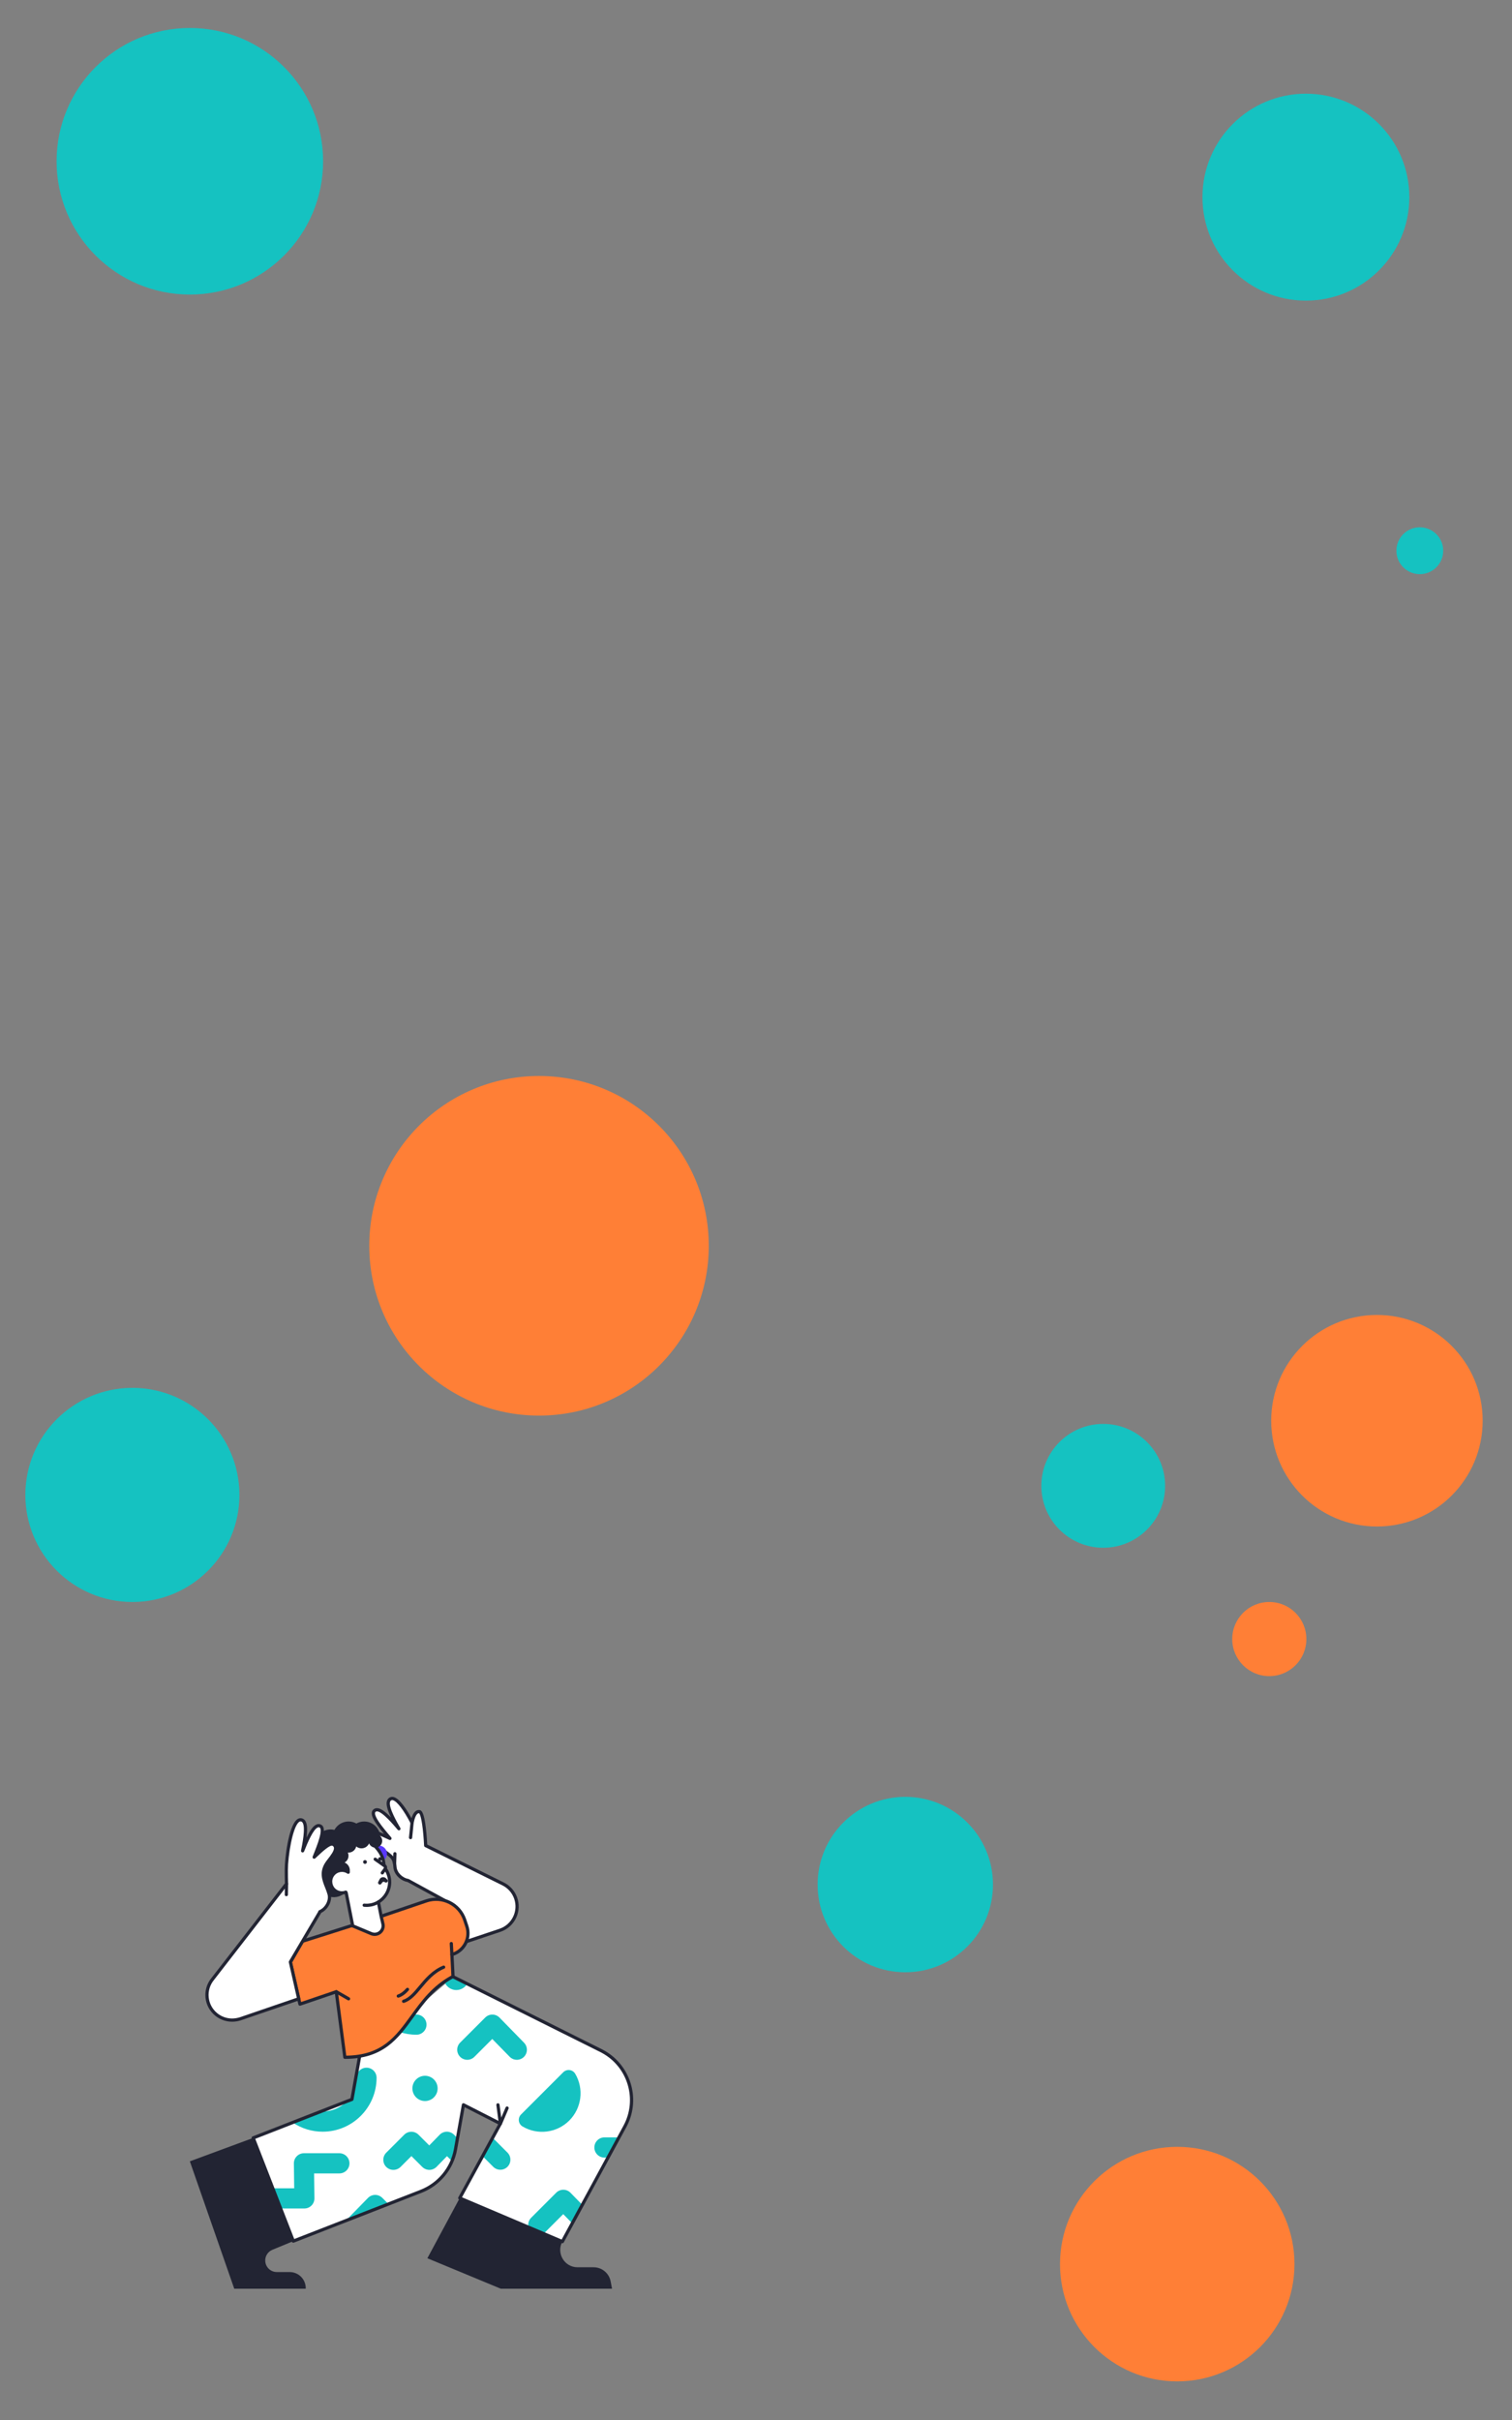 <?xml version="1.0" encoding="utf-8"?>
<!-- Generator: Adobe Illustrator 26.1.0, SVG Export Plug-In . SVG Version: 6.00 Build 0)  -->
<svg version="1.1" id="Layer_1" xmlns="http://www.w3.org/2000/svg" xmlns:xlink="http://www.w3.org/1999/xlink" x="0px" y="0px"
	 viewBox="0 0 2000 3200" style="enable-background:new 0 0 2000 3200;" xml:space="preserve">
<rect x="0" y="0" width="2000" height="3200" fill="#808080" stroke="none"/>
<style type="text/css">
	.st0{fill:#70D9D9;}
	.st1{fill:#FFFFFF;}
	.st2{fill:#FF7F36;}
	.st3{fill:#007575;}
	.st4{fill:#222433;}
	.st5{fill:#FF7F36;stroke:#FF7F36;stroke-miterlimit:10;}
	.st6{fill:#15C2C1;}
	.st7{fill:#FDA979;}
	.st8{fill:#C35515;}
	.st9{fill:none;stroke:#5A38FD;stroke-width:111.905;stroke-miterlimit:10;}
	.st10{fill:none;stroke:#FF7F36;stroke-width:111.905;stroke-miterlimit:10;}
	.st11{fill:none;stroke:#FFFFFF;stroke-width:9.235;stroke-miterlimit:10;stroke-dasharray:23.088,36.94;}
	.st12{fill:none;stroke:#313341;stroke-width:3.831;stroke-miterlimit:10;}
	.st13{fill:none;}
	.st14{opacity:0.75;fill:#70D9D9;}
	.st15{fill:#5A38FD;}
	.st16{fill:none;stroke:#222433;stroke-width:8.504;stroke-miterlimit:10;stroke-dasharray:14.173,14.173;}
	.st17{fill:#7057FD;}
	.st18{fill:none;stroke:#222433;stroke-width:5.407;stroke-miterlimit:10;}
	.st19{fill:#222433;stroke:#222433;stroke-width:5.43;stroke-miterlimit:10;}
	.st20{fill:#2B292D;}
	.st21{fill:none;stroke:#C35515;stroke-width:9.91;stroke-miterlimit:10;}
	.st22{fill:none;stroke:#C35515;stroke-width:5.669;stroke-miterlimit:10;}
	.st23{fill:#C35515;stroke:#000000;stroke-miterlimit:10;}
	.st24{fill:#C35515;stroke:#000000;stroke-width:0.604;stroke-miterlimit:10;}
	.st25{fill:#15C2C1;stroke:#222433;stroke-width:6.164;stroke-miterlimit:10;}
	.st26{fill:#FFFFFF;stroke:#000000;stroke-width:6.164;stroke-miterlimit:10;}
	.st27{fill:none;stroke:#007575;stroke-width:6.164;stroke-miterlimit:10;}
	.st28{fill:none;stroke:#FFFFFF;stroke-width:14.173;stroke-miterlimit:10;stroke-dasharray:23.088,36.94;}
	.st29{fill-rule:evenodd;clip-rule:evenodd;fill:#FDA979;}
	.st30{fill-rule:evenodd;clip-rule:evenodd;fill:#FFFFFF;}
	.st31{fill-rule:evenodd;clip-rule:evenodd;fill:#007575;}
	.st32{fill:#606060;}
	.st33{clip-path:url(#SVGID_00000055665229952928902940000015654515818153126547_);}
	.st34{fill:#222433;stroke:#222433;stroke-width:1.047;stroke-miterlimit:10;}
	.st35{fill:#222433;stroke:#222433;stroke-width:2.269;stroke-miterlimit:10;}
	.st36{fill:#82B1FF;}
	.st37{fill:#15C2C1;stroke:#70D9D9;stroke-width:15.652;stroke-miterlimit:10;}
	.st38{stroke:#222433;stroke-width:0.833;stroke-miterlimit:10;}
	.st39{clip-path:url(#SVGID_00000072265809361977396930000014073442506419832236_);}
	.st40{clip-path:url(#SVGID_00000072265809361977396930000014073442506419832236_);fill:#FF7F36;}
	.st41{clip-path:url(#SVGID_00000072265809361977396930000014073442506419832236_);fill:#C35515;}
	.st42{fill:#222433;stroke:#222433;stroke-width:0.791;stroke-miterlimit:10;}
	.st43{fill-rule:evenodd;clip-rule:evenodd;fill:#FF7F36;}
	.st44{fill-rule:evenodd;clip-rule:evenodd;fill:#15C2C1;}
	.st45{fill:none;stroke:#FF7F36;stroke-width:11.339;stroke-miterlimit:10;}
	.st46{fill:none;stroke:#FF7F36;stroke-width:9.693;stroke-miterlimit:10;}
	.st47{opacity:0.44;fill:#FDA979;}
	.st48{fill:none;stroke:#70D9D9;stroke-width:8.504;stroke-miterlimit:10;stroke-dasharray:11.509,11.51;}
	.st49{opacity:0.75;fill:#007575;}
	.st50{clip-path:url(#SVGID_00000040556841833655823580000016600882614607777683_);}
	.st51{fill:none;stroke:#FF7F36;stroke-miterlimit:10;}
	.st52{clip-path:url(#SVGID_00000023994678926927806280000001069438350681527715_);}
	.st53{stroke:#70D9D9;stroke-width:8.504;stroke-miterlimit:10;}
	.st54{fill:#FDA979;stroke:#222433;stroke-width:17.008;stroke-miterlimit:10;}
	.st55{clip-path:url(#SVGID_00000123416229374367397290000011674284749972305539_);}
	.st56{fill:none;stroke:#222433;stroke-width:16.122;stroke-linecap:round;stroke-miterlimit:10;}
	.st57{clip-path:url(#SVGID_00000034053862825006772120000002211332836203605391_);fill:#15C2C1;}
	.st58{clip-path:url(#SVGID_00000034053862825006772120000002211332836203605391_);fill:#C35515;}
	
		.st59{clip-path:url(#SVGID_00000034053862825006772120000002211332836203605391_);fill:#15C2C1;stroke:#000000;stroke-width:8.275;stroke-miterlimit:10;}
	.st60{clip-path:url(#SVGID_00000034053862825006772120000002211332836203605391_);fill:#FF7F36;}
	
		.st61{clip-path:url(#SVGID_00000034053862825006772120000002211332836203605391_);fill:#15C2C1;stroke:#000000;stroke-width:8.504;stroke-miterlimit:10;}
	
		.st62{clip-path:url(#SVGID_00000034053862825006772120000002211332836203605391_);fill:none;stroke:#000000;stroke-width:8.504;stroke-miterlimit:10;}
	
		.st63{clip-path:url(#SVGID_00000034053862825006772120000002211332836203605391_);fill:#FFFFFF;stroke:#000000;stroke-width:8.504;stroke-miterlimit:10;}
	.st64{clip-path:url(#SVGID_00000034053862825006772120000002211332836203605391_);}
	.st65{fill:none;stroke:#000000;stroke-width:8.281;stroke-linecap:round;stroke-miterlimit:10;}
	
		.st66{clip-path:url(#SVGID_00000034053862825006772120000002211332836203605391_);fill:#FFFFFF;stroke:#000000;stroke-width:8.745;stroke-miterlimit:10;}
	.st67{clip-path:url(#SVGID_00000034053862825006772120000002211332836203605391_);fill:none;}
	.st68{clip-path:url(#SVGID_00000064355122178697877150000005137054824785410995_);fill:#FF7F36;}
	.st69{clip-path:url(#SVGID_00000064355122178697877150000005137054824785410995_);}
	
		.st70{clip-path:url(#SVGID_00000064355122178697877150000005137054824785410995_);fill:none;stroke:#5A38FD;stroke-width:111.905;stroke-miterlimit:10;}
	.st71{clip-path:url(#SVGID_00000183229471385978549120000014576614584319094659_);}
	
		.st72{opacity:0.57;clip-path:url(#SVGID_00000183229471385978549120000014576614584319094659_);fill:none;stroke:#FFFFFF;stroke-width:32.706;stroke-linecap:round;stroke-miterlimit:10;}
	.st73{fill:#222433;stroke:#000000;stroke-width:7.087;stroke-miterlimit:10;}
	
		.st74{clip-path:url(#SVGID_00000183229471385978549120000014576614584319094659_);fill:#222433;stroke:#222433;stroke-width:163.17;stroke-miterlimit:10;}
	.st75{fill:none;stroke:#000000;stroke-width:7.087;stroke-miterlimit:10;}
	
		.st76{clip-path:url(#SVGID_00000183229471385978549120000014576614584319094659_);fill:#70D9D9;stroke:#000000;stroke-width:2.835;stroke-linecap:round;stroke-miterlimit:10;}
	.st77{clip-path:url(#SVGID_00000072998932671354158620000006909888318671908490_);fill:#FFFFFF;}
	.st78{clip-path:url(#SVGID_00000072998932671354158620000006909888318671908490_);fill:#222433;}
	.st79{clip-path:url(#SVGID_00000072998932671354158620000006909888318671908490_);fill:#15C2C1;}
	.st80{clip-path:url(#SVGID_00000072998932671354158620000006909888318671908490_);fill:#FDA979;}
	.st81{clip-path:url(#SVGID_00000072998932671354158620000006909888318671908490_);}
	.st82{clip-path:url(#SVGID_00000072998932671354158620000006909888318671908490_);fill:#FF7F36;}
	.st83{clip-path:url(#SVGID_00000072998932671354158620000006909888318671908490_);fill:#C35515;}
	.st84{clip-path:url(#SVGID_00000008111809788855775140000015245095427984419512_);}
</style>
<circle class="st6" cx="1878.05" cy="728.24" r="30.97"/>
<circle class="st6" cx="251.12" cy="213.25" r="176.26"/>
<circle class="st2" cx="1821.35" cy="1878.65" r="139.87"/>
<circle class="st6" cx="1727.37" cy="260.71" r="136.82"/>
<circle class="st6" cx="1459.3" cy="1964.74" r="81.87"/>
<circle class="st2" cx="712.99" cy="1647.33" r="224.54"/>
<circle class="st6" cx="1197.48" cy="2491.98" r="115.98"/>
<circle class="st2" cx="1678.96" cy="2167.36" r="49.03"/>
<circle class="st6" cx="175.13" cy="1976.76" r="141.57"/>
<g>
	<path class="st1" d="M616.87,2567.38l44.57-14.93c17.4-5.92,26.7-24.83,20.78-42.23c-2.93-8.61-9.26-15.64-17.51-19.47
		l-101.61-50.34c-0.12-2.71-2.12-44.26-8.44-44.87c-5.06-0.52-7.94,6.31-9.59,14.6c-9.19-17.71-21.29-35.4-28.54-31.42
		c-6.75,3.76-1.63,17.54,11.15,39.48c-14.7-17.47-26.77-29.25-32.52-23.71c-5.75,5.54,9.23,23.08,20.66,36.49
		c-11.15-5.11-25.99-12.64-29.68-7.67c-5.4,7.1,7.03,14.06,14.77,19.45c17.11,12,20.59,12.78,21.51,25.99
		c0.6,8.27,8.27,16.28,17.38,17.88l48.6,26.56l0.89,0.94c13.95,14.63,23.48,32.91,27.48,52.72L616.87,2567.38z"/>
	<path class="st4" d="M616.87,2569.51c-1.01,0-1.89-0.71-2.09-1.71l-0.11-0.55c-3.91-19.42-13.25-37.34-26.93-51.67l-0.67-0.7
		l-48-26.24c-9.89-1.9-18.11-10.51-18.78-19.75c-0.75-10.68-2.96-12.21-15.27-20.69c-1.62-1.11-3.39-2.34-5.35-3.71
		c-0.88-0.62-1.84-1.26-2.81-1.92c-6.16-4.15-13.15-8.85-14.08-14.45c-0.35-2.18,0.25-4.41,1.65-6.13
		c3.71-4.99,13.33-1.57,23.6,3.04c-12.66-15.29-20.16-26.53-14.37-32.11c1.43-1.39,3.38-2.1,5.36-1.96
		c4.42,0.23,10.03,3.95,18.18,12.31c-5-10.39-6.64-17.17-5.42-21.64c0.51-2.04,1.85-3.78,3.69-4.8c1.74-0.94,3.78-1.1,5.65-0.46
		c7.87,2.4,17.13,16.85,23.2,27.86c2.36-7.67,5.9-11.3,10.53-10.82c2.94,0.29,6,3.34,8.44,23.52c1.11,9.22,1.67,18.67,1.85,22.12
		l100.49,49.78c17.73,8.25,25.42,29.31,17.17,47.04c-4.07,8.76-11.55,15.47-20.69,18.58l-44.58,14.94
		C617.33,2569.47,617.1,2569.51,616.87,2569.51L616.87,2569.51z M490.22,2423.73c-1.12,0-1.95,0.25-2.38,0.83
		c-0.69,0.79-1,1.83-0.85,2.87c0.63,3.78,7.07,8.12,12.25,11.61c1,0.67,1.97,1.33,2.88,1.96c1.95,1.37,3.72,2.59,5.33,3.69
		c12.77,8.8,16.21,11.17,17.1,23.89c0.53,7.36,7.54,14.51,15.62,15.93c0.23,0.04,0.45,0.12,0.65,0.23l48.6,26.56
		c0.19,0.11,0.37,0.24,0.52,0.4l0.89,0.94c13.8,14.46,23.36,32.43,27.64,51.96l42.29-14.17c16.28-5.55,24.99-23.25,19.43-39.53
		c-2.75-8.06-8.67-14.64-16.39-18.22l-101.66-50.36c-0.69-0.34-1.15-1.04-1.18-1.81c-0.05-1.14-0.54-11.47-1.74-21.83
		c-2.07-17.92-4.44-20.65-4.91-21.03c-3.98-0.22-6.18,7.96-7.15,12.9c-0.23,1.15-1.35,1.9-2.5,1.68c-0.64-0.13-1.18-0.53-1.48-1.11
		c-9.09-17.52-17.8-28.98-23.29-30.65c-0.76-0.3-1.62-0.26-2.34,0.11c-0.83,0.46-1.43,1.26-1.64,2.19
		c-2.05,7.47,9.73,27.7,13.61,34.34c0.59,1.02,0.25,2.32-0.77,2.91c-0.89,0.52-2.03,0.32-2.7-0.47
		c-5.51-6.55-20.16-23.96-27.23-24.33c-0.81-0.08-1.61,0.21-2.18,0.78c-0.75,0.72-1.86,3.4,4.14,12.51
		c4.35,6.61,10.82,14.21,16.53,20.91l0.14,0.16c0.76,0.9,0.66,2.24-0.24,3c-0.63,0.54-1.52,0.66-2.27,0.31
		c-0.98-0.45-1.98-0.91-3.01-1.39C505.72,2428.63,495.17,2423.73,490.22,2423.73L490.22,2423.73z"/>
	<path class="st1" d="M476.45,2718.84l-10.2,57.19l-130.64,50.98l53.11,136.47l168.98-65.89c23.8-9.25,41.05-30.24,45.51-55.38
		l10.53-58.99l48.83,24.91l-53.75,98.41l135.76,57.58l82.65-152.16c19.31-35.49,6.2-79.92-29.3-99.23c-0.6-0.32-1.2-0.64-1.8-0.95
		l-196.18-97.91"/>
	<path class="st13" d="M458.6,2778.74l-34.03,13.28c0.75,0.04,1.51,0.06,2.28,0.06C438.79,2792.08,450.24,2787.27,458.6,2778.74z"/>
	<path class="st13" d="M562.18,2778.23c-9.22,0-16.69-7.47-16.69-16.69s7.47-16.69,16.69-16.69s16.69,7.47,16.69,16.69
		S571.39,2778.23,562.18,2778.23L562.18,2778.23z M674.15,2719.66l-23-23.5l-23.64,23.64c-5.2,5.2-13.62,5.2-18.82,0
		c-5.2-5.2-5.2-13.62,0-18.82l33.16-33.16c5.18-5.2,13.59-5.21,18.79-0.03c0.06,0.06,0.11,0.11,0.17,0.17l32.38,33.16
		c5.14,5.23,5.06,13.64-0.17,18.78c-2.49,2.45-5.85,3.81-9.34,3.8C680.07,2723.71,676.63,2722.24,674.15,2719.66L674.15,2719.66z
		 M689.2,2795.98l55.81-55.81c3.91-3.96,10.29-4.01,14.25-0.1c0.61,0.6,1.14,1.28,1.58,2.02c14.32,24.19,6.31,55.41-17.88,69.72
		c-15.99,9.46-35.86,9.46-51.85,0c-4.79-2.88-6.33-9.09-3.45-13.88C688.1,2797.22,688.61,2796.57,689.2,2795.98L689.2,2795.98z"/>
	<path class="st13" d="M745.01,2927.76l-23.64,23.64c-0.79,0.79-1.69,1.47-2.65,2.04l25.16,10.67l13.1-24.13L745.01,2927.76z"/>
	<g>
		<g>
			<path class="st6" d="M498.13,2747.49c0-7.37-5.98-13.35-13.35-13.35c-7.37,0-13.35,5.98-13.35,13.35
				c0,6.47-1.41,12.86-4.14,18.72l-1.75,9.82l-6.95,2.71c-8.36,8.53-19.8,13.34-31.75,13.34c-0.76,0-1.52-0.02-2.28-0.06
				l-37.46,14.61c11.74,7.93,25.58,12.16,39.74,12.14C466.11,2818.77,498.06,2786.82,498.13,2747.49L498.13,2747.49z"/>
			<path class="st6" d="M671.24,2865.21c5.18-5.2,5.18-13.61,0-18.82l-19.58-19.58l-13.29,24.34l14.06,14.06
				C657.62,2870.39,666.03,2870.39,671.24,2865.21L671.24,2865.21z"/>
			<path class="st6" d="M591.07,2818.77H591c-3.56,0.05-6.95,1.51-9.44,4.05l-13.77,14.13l-14.2-14.2c-5.22-5.21-13.67-5.21-18.89,0
				l-23.79,23.79c-5.2,5.2-5.19,13.63,0.01,18.83c2.5,2.5,5.9,3.9,9.43,3.89c3.56,0,6.98-1.4,9.51-3.91l14.34-14.34l14.34,14.34
				c2.51,2.49,5.91,3.89,9.44,3.91h0.07c3.56-0.05,6.95-1.51,9.44-4.05l13.77-14.13l6.64,6.64c2.09-4.99,3.63-10.19,4.58-15.51
				l2.66-14.88l-4.64-4.64C598,2820.19,594.61,2818.79,591.07,2818.77L591.07,2818.77z"/>
			<path class="st6" d="M412.08,2916.33c2.5-2.53,3.88-5.96,3.83-9.51l-0.43-32.87h33.44c7.37-0.01,13.34-5.99,13.33-13.36
				c-0.01-7.36-5.97-13.33-13.33-13.33H402c-3.56-0.01-6.96,1.43-9.44,3.98c-2.5,2.53-3.88,5.96-3.83,9.51l0.43,32.87h-28.33
				l10.39,26.7h31.43C406.19,2920.31,409.6,2918.88,412.08,2916.33L412.08,2916.33z"/>
			<path class="st6" d="M496.22,2902.34h-0.07c-3.56,0.05-6.95,1.51-9.44,4.05l-29.33,30.04l56.46-22.02l-8.17-8.17
				C503.15,2903.76,499.76,2902.36,496.22,2902.34z"/>
			<circle class="st6" cx="562.18" cy="2761.54" r="16.69"/>
			<path class="st6" d="M550.82,2663.85c-1.4,0-2.78-0.07-4.14-0.2c-3.49,5-7.28,9.79-11.34,14.34c-2.4,2.73-4.46,5.76-7,8.36
				c-0.14,0.14-0.28,0.27-0.42,0.41c7.37,2.51,15.11,3.79,22.9,3.79c7.37,0,13.35-5.98,13.35-13.35S558.19,2663.85,550.82,2663.85
				L550.82,2663.85z"/>
			<path class="st6" d="M693.17,2701.12l-32.38-33.16c-5.1-5.27-13.51-5.41-18.79-0.31c-0.06,0.06-0.11,0.11-0.17,0.17l-33.16,33.16
				c-5.2,5.2-5.2,13.62,0,18.82c5.2,5.2,13.62,5.2,18.82,0l23.64-23.64l23,23.5c5.1,5.27,13.52,5.41,18.79,0.31
				c0.01-0.01,0.02-0.02,0.02-0.02C698.2,2714.8,698.3,2706.38,693.17,2701.12z"/>
			<path class="st6" d="M603.57,2631.47c5.98,0,11.51-3.2,14.48-8.39l-16.68-8.5l-14.05,4
				C589.08,2626.13,595.81,2631.47,603.57,2631.47z"/>
			<path class="st6" d="M786.19,2839.65c-0.01,7.36,5.95,13.34,13.32,13.35c0.01,0,0.02,0,0.03,0h4.69l14.5-26.7h-19.19
				c-7.36-0.01-13.34,5.95-13.35,13.32C786.19,2839.63,786.19,2839.64,786.19,2839.65L786.19,2839.65z"/>
			<path class="st6" d="M745.01,2927.76l11.97,12.23l13.28-24.45l-15.59-15.97c-2.47-2.57-5.88-4.03-9.44-4.05h-0.07
				c-3.54,0-6.94,1.41-9.44,3.91l-33.16,33.16c-3.26,3.28-4.59,8.01-3.51,12.51l19.67,8.34c0.97-0.56,1.86-1.25,2.66-2.04
				L745.01,2927.76z"/>
			<path class="st6" d="M753.03,2804.01c16.42-16.44,19.63-41.91,7.81-61.91c-2.85-4.78-9.03-6.35-13.81-3.5
				c-0.74,0.44-1.42,0.97-2.02,1.58l-55.81,55.81c-3.96,3.94-3.98,10.34-0.04,14.3c0.59,0.59,1.24,1.1,1.95,1.53
				C711.11,2823.67,736.6,2820.45,753.03,2804.01L753.03,2804.01z"/>
		</g>
	</g>
	<path class="st4" d="M388.01,2963.48l-27.69,11.43c-6.1,2.49-9.92,8.62-9.44,15.19c0.56,8.02,7.22,14.25,15.27,14.27h16.97
		c11.75-0.02,21.28,9.5,21.3,21.24c0,0.02,0,0.04,0,0.06v0.71h-94.57l-58.72-168.42l83.78-30.96L388.01,2963.48z"/>
	<path class="st4" d="M608.11,2906.53l135.76,57.58c-8.38,15.27,2.7,33.94,20.09,33.94h21.23c11.08,0.01,20.57,7.92,22.58,18.82
		l1.78,9.51H662.36l-97.06-40.26L608.11,2906.53z"/>
	<path class="st4" d="M743.87,2966.24c-0.29,0-0.57-0.06-0.83-0.17l-135.76-57.58c-1.08-0.46-1.59-1.71-1.13-2.79
		c0.03-0.06,0.06-0.13,0.09-0.19l52.7-96.49l-44.32-22.61l-10.02,56.16c-4.67,25.83-22.4,47.4-46.84,56.99l-168.98,65.89
		c-1.1,0.43-2.33-0.12-2.76-1.21c0,0,0,0,0,0l-53.11-136.47c-0.43-1.1,0.12-2.33,1.21-2.76l129.53-50.55l9.99-56.01
		c0.21-1.16,1.31-1.93,2.47-1.72c1.16,0.21,1.93,1.31,1.72,2.47l-10.2,57.19c-0.13,0.73-0.63,1.34-1.32,1.61l-128.66,50.21
		l51.56,132.5l167-65.12c23.06-9.05,39.78-29.4,44.19-53.77l10.53-58.99c0.21-1.16,1.31-1.93,2.47-1.72c0.21,0.04,0.41,0.1,0.59,0.2
		l48.83,24.91c1.05,0.53,1.46,1.82,0.93,2.86c-0.01,0.02-0.02,0.04-0.03,0.05l-52.62,96.34l131.81,55.91l81.72-150.46
		c18.75-34.46,6.02-77.59-28.44-96.35c-0.58-0.32-1.16-0.62-1.75-0.92l-196.16-97.9c-1.06-0.52-1.49-1.79-0.98-2.85
		c0.52-1.06,1.79-1.49,2.85-0.98c0.01,0,0.02,0.01,0.03,0.01l196.18,97.91c37.07,18.84,51.84,64.17,33,101.24
		c-0.32,0.63-0.65,1.25-0.98,1.87l-82.65,152.16C745.37,2965.82,744.65,2966.24,743.87,2966.24L743.87,2966.24z"/>
	<path class="st4" d="M661.93,2810.25c-0.1,0-0.19-0.01-0.29-0.02c-0.95-0.13-1.7-0.88-1.82-1.83l-3.27-24.85
		c-0.15-1.17,0.67-2.24,1.83-2.39s2.24,0.67,2.39,1.83l2.25,17.14l5.75-13.44c0.45-1.09,1.69-1.61,2.78-1.16
		c1.09,0.45,1.61,1.69,1.16,2.78c-0.01,0.02-0.02,0.04-0.03,0.06l-8.8,20.59C663.56,2809.74,662.79,2810.25,661.93,2810.25z"/>
	<path class="st2" d="M504.18,2533.89l59.7-20.28c20.88-7.14,43.59,4,50.73,24.88c0.04,0.11,0.07,0.22,0.11,0.33l2.77,8.31
		c5.12,15.27-3.07,31.81-18.32,36.99l-1.41,0.48l1.48,29.27l-1.66,0.56c-61.18,33.81-58.45,105.95-141.41,105.95l-11.34-86.53
		l-0.07-0.13l-48.02,16.37l-12.6-55.35l15.62-27.69L504.18,2533.89z"/>
	<path class="st4" d="M456.17,2722.5c-1.07,0-1.97-0.79-2.11-1.85l-11.02-84.09l-45.61,15.54c-1.11,0.38-2.32-0.22-2.7-1.33
		c-0.02-0.07-0.04-0.14-0.06-0.21l-12.6-55.35c-0.12-0.52-0.04-1.06,0.22-1.52l15.62-27.69c0.26-0.47,0.7-0.82,1.21-0.98
		l104.4-33.14l59.68-20.27c21.99-7.52,45.91,4.22,53.43,26.2c0.04,0.11,0.08,0.23,0.12,0.34l2.77,8.31
		c5.44,16.34-3.27,34.01-19.54,39.64l1.4,27.66c0.05,0.95-0.54,1.83-1.45,2.13l-1.48,0.5c-23.91,13.26-37.87,32.49-51.37,51.08
		C526.52,2695.76,507.1,2722.5,456.17,2722.5z M444.76,2631.58c0.76,0,1.47,0.41,1.85,1.07l0.07,0.13c0.14,0.24,0.23,0.51,0.26,0.78
		l11.09,84.66c47.35-0.62,65.09-25.05,85.59-53.27c13.81-19.01,28.09-38.67,52.92-52.4c0.11-0.06,0.23-0.11,0.36-0.15l0.13-0.04
		l-1.4-27.66c-0.05-0.95,0.54-1.82,1.44-2.12l1.41-0.48c14.12-4.83,21.7-20.14,16.98-34.3l-2.77-8.31
		c-6.58-19.82-27.99-30.55-47.81-23.97c-0.11,0.04-0.21,0.07-0.32,0.11l-59.7,20.28l-0.04,0.01l-103.62,32.89l-14.8,26.24
		l11.9,52.24l45.78-15.6C444.29,2631.62,444.53,2631.58,444.76,2631.58L444.76,2631.58z"/>
	<path class="st4" d="M461.07,2645.18c-0.37,0-0.74-0.1-1.07-0.28l-16.26-9.37c-1.02-0.59-1.37-1.89-0.78-2.91
		c0.59-1.02,1.89-1.37,2.91-0.78l16.26,9.37c1.02,0.59,1.37,1.89,0.78,2.91C462.54,2644.77,461.83,2645.18,461.07,2645.18z"/>
	<path class="st4" d="M597.75,2586.67c-1.13,0-2.06-0.89-2.13-2.02l-0.78-14.56c-0.06-1.17,0.84-2.18,2.01-2.24
		c1.17-0.06,2.18,0.84,2.24,2.01l0.78,14.56c0.06,1.17-0.84,2.18-2.01,2.24C597.82,2586.67,597.78,2586.67,597.75,2586.67z"/>
	<path class="st4" d="M533.85,2648.51c-1.18,0-2.13-0.95-2.13-2.13c0-0.93,0.6-1.75,1.48-2.03c7.97-2.58,14.06-9.87,21.1-18.33
		c8.11-9.73,17.31-20.76,31.7-26.77c1.08-0.47,2.33,0.03,2.8,1.11c0.47,1.08-0.03,2.33-1.11,2.8c-0.02,0.01-0.03,0.01-0.05,0.02
		c-13.43,5.6-22.27,16.21-30.07,25.56c-7.16,8.59-13.92,16.7-23.07,19.65C534.29,2648.47,534.07,2648.51,533.85,2648.51z"/>
	<path class="st4" d="M526.82,2641.55c-1.18,0-2.13-0.95-2.13-2.13c0-0.92,0.59-1.74,1.47-2.03c3.79-1.24,7.47-3.94,11.28-8.26
		c0.79-0.87,2.14-0.93,3.01-0.13c0.84,0.77,0.93,2.08,0.19,2.95c-4.32,4.9-8.62,8.01-13.15,9.49
		C527.27,2641.52,527.04,2641.55,526.82,2641.55L526.82,2641.55z"/>
	<path class="st4" d="M543.08,2432.03c-0.07,0-0.14,0-0.22-0.01c-1.17-0.12-2.02-1.16-1.91-2.33l1.99-19.74
		c0.12-1.17,1.16-2.02,2.33-1.91c1.17,0.12,2.02,1.16,1.91,2.33l-1.99,19.74C545.08,2431.2,544.17,2432.03,543.08,2432.03
		L543.08,2432.03z"/>
	<path class="st4" d="M521.92,2466.39h-0.07c-1.18-0.04-2.1-1.02-2.06-2.2c0,0,0,0,0,0l0.43-13.06c0.04-1.18,1.02-2.1,2.2-2.06
		c1.18,0.04,2.1,1.02,2.06,2.2l-0.43,13.06C524.01,2465.48,523.07,2466.39,521.92,2466.39z"/>
	<path class="st4" d="M372.18,2616.63c-1.18,0-2.13-0.96-2.13-2.13c0-0.38,0.1-0.75,0.3-1.08l11.93-20.24
		c0.6-1.01,1.9-1.35,2.92-0.75s1.35,1.9,0.75,2.92l-11.93,20.24C373.63,2616.23,372.93,2616.63,372.18,2616.63z"/>
	<path class="st15" d="M495.99,2442.81c0.62,0.62,1.17,1.3,1.65,2.03c0.71,0.7,1.35,1.49,2.02,2.09c3.88,3.39,6.63,7.88,7.87,12.88
		c4.76-3.58,5.72-10.34,2.14-15.1c-3.42-4.55-9.79-5.66-14.55-2.53C495.45,2442.34,495.74,2442.55,495.99,2442.81z"/>
	<path class="st4" d="M507.85,2468.7c-1.16,0-2.1-0.93-2.13-2.08c-0.07-3.48-0.78-6.92-2.1-10.14c-2.56-6.23-5.77-10.84-10.12-14.5
		c-0.91-0.74-1.05-2.09-0.3-3c0.74-0.91,2.09-1.05,3-0.3c0.02,0.01,0.03,0.03,0.05,0.04c4.9,4.12,8.5,9.25,11.32,16.15
		c1.52,3.7,2.34,7.66,2.42,11.66c0.03,1.18-0.91,2.15-2.08,2.18H507.85z"/>
	<path class="st1" d="M457.93,2502.62l0.01,0.01c0.07,0.14,0.13,0.29,0.16,0.44l8.35,42.23c0.11,0.53,0.47,0.98,0.97,1.18
		l23.84,9.96c5.74,2.4,12.35-0.31,14.75-6.05c0.91-2.17,1.11-4.58,0.59-6.87l-2.34-10.15l-3.49-17.68
		c-0.12-0.66,0.16-1.32,0.73-1.68c14.17-9.13,18.24-28.02,9.11-42.19c-0.24-0.37-0.49-0.74-0.75-1.11c-0.07-0.1-0.13-0.2-0.17-0.31
		l-1.64-4.05c-0.07-0.17-2.48-1.38-2.48-1.57c0-3.55-0.78-5.94-2.13-9.23c-2.34-5.7-7.81-12.07-12.07-16.33l-2.94-4.49
		c-0.39-0.3-0.89-0.42-1.37-0.31l-26.21,6.05c-0.46,0.11-0.84,0.4-1.07,0.82l-10.89,20.42c-0.08,0.15-0.13,0.31-0.16,0.47
		l-1.26,6.92c-0.07,0.41-0.3,0.77-0.64,1.02l-9.54,7c-0.37,0.27-0.61,0.7-0.66,1.16l-0.38,4.04c-0.91,9.75,3.94,19.27,15.17,20.07
		c0.12,0.01,0.25,0,0.37-0.01l4.49-0.63C456.94,2501.67,457.61,2502.01,457.93,2502.62L457.93,2502.62z"/>
	<circle class="st4" cx="502.75" cy="2458.23" r="2.49"/>
	<path class="st1" d="M496.29,2458.44l12.43,8.73c1.37,0.94,1.71,2.82,0.77,4.18c-0.02,0.03-0.04,0.05-0.06,0.08l-3.76,5.11"/>
	<path class="st4" d="M505.66,2478.68c-1.18,0-2.13-0.96-2.13-2.13c0-0.45,0.15-0.9,0.41-1.26l3.76-5.11
		c0.29-0.39,0.21-0.94-0.18-1.23c-0.01-0.01-0.02-0.02-0.04-0.03l-12.43-8.73c-0.96-0.68-1.19-2-0.52-2.97
		c0.68-0.96,2.01-1.19,2.97-0.52l12.43,8.73c2.33,1.62,2.9,4.82,1.29,7.15c-0.03,0.04-0.06,0.08-0.09,0.12l-3.76,5.11
		C506.98,2478.36,506.34,2478.68,505.66,2478.68L505.66,2478.68z"/>
	<circle class="st4" cx="482.8" cy="2462.13" r="2.49"/>
	<path class="st4" d="M500.33,2488.47l1.7-3.34c1.35-2.64,4.59-3.69,7.23-2.34c0.5,0.26,0.96,0.59,1.36,0.99l1.63,1.63
		c0.59,0.57,0.83,1.41,0.64,2.2c-0.31,1.26-1.59,2.03-2.85,1.72c-0.25-0.06-0.48-0.16-0.7-0.3l-0.5-0.35
		c-1.08-0.7-2.53-0.42-3.27,0.64l-1.14,1.63c-0.73,1.07-2.19,1.34-3.26,0.61c-0.05-0.04-0.1-0.07-0.15-0.11l-0.14-0.07
		C500.09,2490.65,499.86,2489.46,500.33,2488.47L500.33,2488.47z"/>
	<path class="st4" d="M484.75,2521.57c-1.07,0-2.15-0.05-3.23-0.16c-1.17-0.11-2.03-1.16-1.91-2.33c0.12-1.17,1.16-2.03,2.33-1.91
		c6.08,0.61,12.2-0.76,17.44-3.9c1.01-0.61,2.32-0.28,2.92,0.73s0.28,2.32-0.73,2.92C496.49,2519.97,490.68,2521.57,484.75,2521.57z
		"/>
	<path class="st4" d="M495.54,2559.93c-1.78,0-3.55-0.36-5.19-1.05l-24.63-10.3c-0.65-0.27-1.13-0.86-1.27-1.55l-8.5-43.01
		c-0.18-0.34-0.35-0.69-0.52-1.04c-0.47-1.08,0.02-2.33,1.1-2.81c1.02-0.45,2.22-0.03,2.74,0.96c0.19,0.39,0.38,0.77,0.59,1.15
		c0.1,0.19,0.17,0.39,0.21,0.6l8.34,42.2l23.59,9.86c4.66,1.95,10.01-0.25,11.96-4.91c0.74-1.76,0.9-3.71,0.48-5.57l-2.34-10.15
		l-3.72-18.84c-0.17-0.88,0.23-1.78,1-2.24c8.59-5.14,13.86-14.4,13.89-24.41c0.01-5.94-1.85-11.73-5.33-16.54
		c-0.68-0.96-0.44-2.29,0.52-2.97c0.95-0.67,2.26-0.45,2.94,0.48c3.99,5.54,6.14,12.2,6.12,19.03c-0.03,10.97-5.54,21.2-14.68,27.26
		l3.43,17.34l2.33,10.09c1.66,7.22-2.86,14.42-10.08,16.08C497.53,2559.82,496.53,2559.93,495.54,2559.93L495.54,2559.93z"/>
	<path class="st4" d="M502.93,2427.76c-1.18-11.7-11.62-20.24-23.33-19.06c-2.88,0.29-5.67,1.16-8.2,2.57
		c-10.29-5.71-23.26-1.99-28.96,8.3c-0.03,0.05-0.05,0.1-0.08,0.15c-4.91-1.2-10.08-0.62-14.6,1.64c0.01,0.3-9.5,30.78-10.05,32.36
		c2.76-2.25,19.27-17.54,23.55-14.66c10.11,6.8-9.2,24.42-11.08,28.22c-8,16.22,5.87,31.6,4.75,40.38c6.73,2.2,14.11,0.91,19.7-3.44
		c-0.73-0.13-19.26,0.52-16.34-16.47c3.2-21.76,21.85-12.29,24.05-11.29c1.57-5.52-1.19-11.34-6.45-13.63
		c4.56-2.67,6.37-8.35,4.2-13.16c0.32,0.03,0.65,0.05,0.98,0.05c4.87,0,9.07-3.39,10.12-8.14c4.64,3.86,11.53,3.23,15.39-1.41
		c0.66-0.8,1.21-1.69,1.63-2.64c1.85,4.62,7.1,6.87,11.72,5.01c4.62-1.85,6.87-7.1,5.01-11.73
		C504.49,2429.67,503.8,2428.63,502.93,2427.76L502.93,2427.76z"/>
	<path class="st1" d="M384.1,2594.34l39.05-66.17l-0.12-0.26c9.03-3.87,14.52-14.68,12.33-23.17c-3.27-12.85-14.41-25.84-1.99-42.6
		c5.68-7.53,15.19-18.03,7.88-23.08c-5.04-3.48-16.76,8.31-25.7,16.69c6.6-16.33,15.27-37.77,8.02-41.18
		c-7.17-3.41-14.91,11.57-23.29,32.8c5.11-24.85,5.68-39.55-1.92-40.97c-12.5-2.34-19.67,47.5-19.67,66.17
		c0,7.88,0.13,14,0.28,18.45l-97.7,125.89c-11.63,14.22-9.53,35.17,4.69,46.8c5.95,4.87,13.4,7.52,21.09,7.51
		c3.64-0.03,7.25-0.61,10.72-1.7l77.36-26.48L384.1,2594.34z"/>
	<path class="st4" d="M307.07,2673.36c-19.54,0.01-35.4-15.82-35.42-35.36c-0.01-8.18,2.82-16.1,8-22.43l97.19-125.25
		c-0.17-5.31-0.26-11.28-0.26-17.75c0-14.63,4.94-57.23,16.06-66.46c1.65-1.52,3.92-2.19,6.13-1.81c2.06,0.37,3.87,1.59,5,3.35
		c2.56,3.82,3.14,10.78,1.69,22.29c5.07-10.52,9.21-15.83,13.35-17.46c1.83-0.76,3.9-0.7,5.69,0.16c7.25,3.41,3.56,16.94-3.44,35.04
		c8.3-7.62,16.33-13.88,21.42-10.37c1.86,1.19,3.13,3.13,3.48,5.31c0.87,5.65-4.34,12.37-8.95,18.3c-0.67,0.86-1.32,1.7-1.92,2.5
		c-8.75,11.8-4.98,21.27-0.98,31.29c1.31,3.09,2.43,6.27,3.33,9.51c2.41,9.34-3.28,20.61-12.53,25.18l-38.54,65.3l10.86,47.88
		c0.24,1.06-0.36,2.13-1.39,2.49l-77.36,26.48C314.79,2672.71,310.94,2673.33,307.07,2673.36L307.07,2673.36z M397.52,2408.44
		c-0.81,0.05-1.58,0.38-2.16,0.95c-8.54,7.08-14.52,45.22-14.52,63.18c0,6.74,0.09,12.92,0.28,18.38c0.02,0.5-0.14,0.99-0.45,1.38
		l-97.7,125.89c-10.91,13.29-8.98,32.9,4.31,43.81c5.58,4.58,12.57,7.08,19.78,7.07c3.43-0.03,6.83-0.58,10.1-1.61l75.48-25.84
		l-10.62-46.84c-0.12-0.53-0.03-1.09,0.24-1.55l38.64-65.48c0.05-0.8,0.55-1.51,1.29-1.82c7.89-3.38,13.08-13.05,11.11-20.68
		c-0.86-3.06-1.92-6.06-3.16-8.99c-4.06-10.17-8.65-21.69,1.52-35.42c0.63-0.83,1.29-1.69,1.97-2.56c3.87-4.99,8.69-11.2,8.1-15.03
		c-0.18-1.03-0.79-1.92-1.69-2.46c-3.21-2.22-14.65,8.58-20.8,14.38c-0.76,0.72-1.51,1.43-2.24,2.11c-0.86,0.8-2.21,0.76-3.01-0.1
		c-0.57-0.61-0.73-1.49-0.42-2.25c3.31-8.19,7.06-17.47,9.12-25.19c2.83-10.63,0.92-12.82-0.03-13.27c-0.72-0.36-1.57-0.38-2.3-0.04
		c-5.93,2.34-13.17,19.21-18.1,31.7c-0.43,1.09-1.67,1.63-2.76,1.2c-0.96-0.38-1.51-1.4-1.3-2.41c1.55-7.56,6.29-30.56,2.02-36.91
		c-0.49-0.81-1.31-1.37-2.25-1.54C397.83,2408.46,397.68,2408.44,397.52,2408.44L397.52,2408.44z"/>
	<path class="st4" d="M452.27,2505.09c-9.41,0-17.04-7.63-17.04-17.04s7.63-17.04,17.04-17.04c3.39,0,6.71,1.01,9.52,2.91
		c0.98,0.65,1.26,1.97,0.61,2.95c-0.65,0.98-1.97,1.26-2.95,0.61c-0.02-0.01-0.03-0.02-0.05-0.03c-5.85-3.94-13.8-2.39-17.74,3.46
		c-3.94,5.85-2.39,13.8,3.46,17.74c3.38,2.28,7.65,2.8,11.48,1.42c1.11-0.4,2.33,0.17,2.73,1.28s-0.17,2.33-1.28,2.73l0,0
		C456.21,2504.75,454.24,2505.09,452.27,2505.09L452.27,2505.09z"/>
	<path class="st4" d="M378.78,2507.43h-0.03c-1.18-0.02-2.12-0.98-2.1-2.16c0,0,0,0,0,0l0.21-14.28c0.02-1.18,0.99-2.12,2.16-2.1
		c1.18,0.02,2.12,0.99,2.1,2.16l-0.21,14.28C380.89,2506.5,379.94,2507.43,378.78,2507.43L378.78,2507.43z"/>
</g>
<circle class="st2" cx="1557.19" cy="2993.86" r="155.07"/>
</svg>

